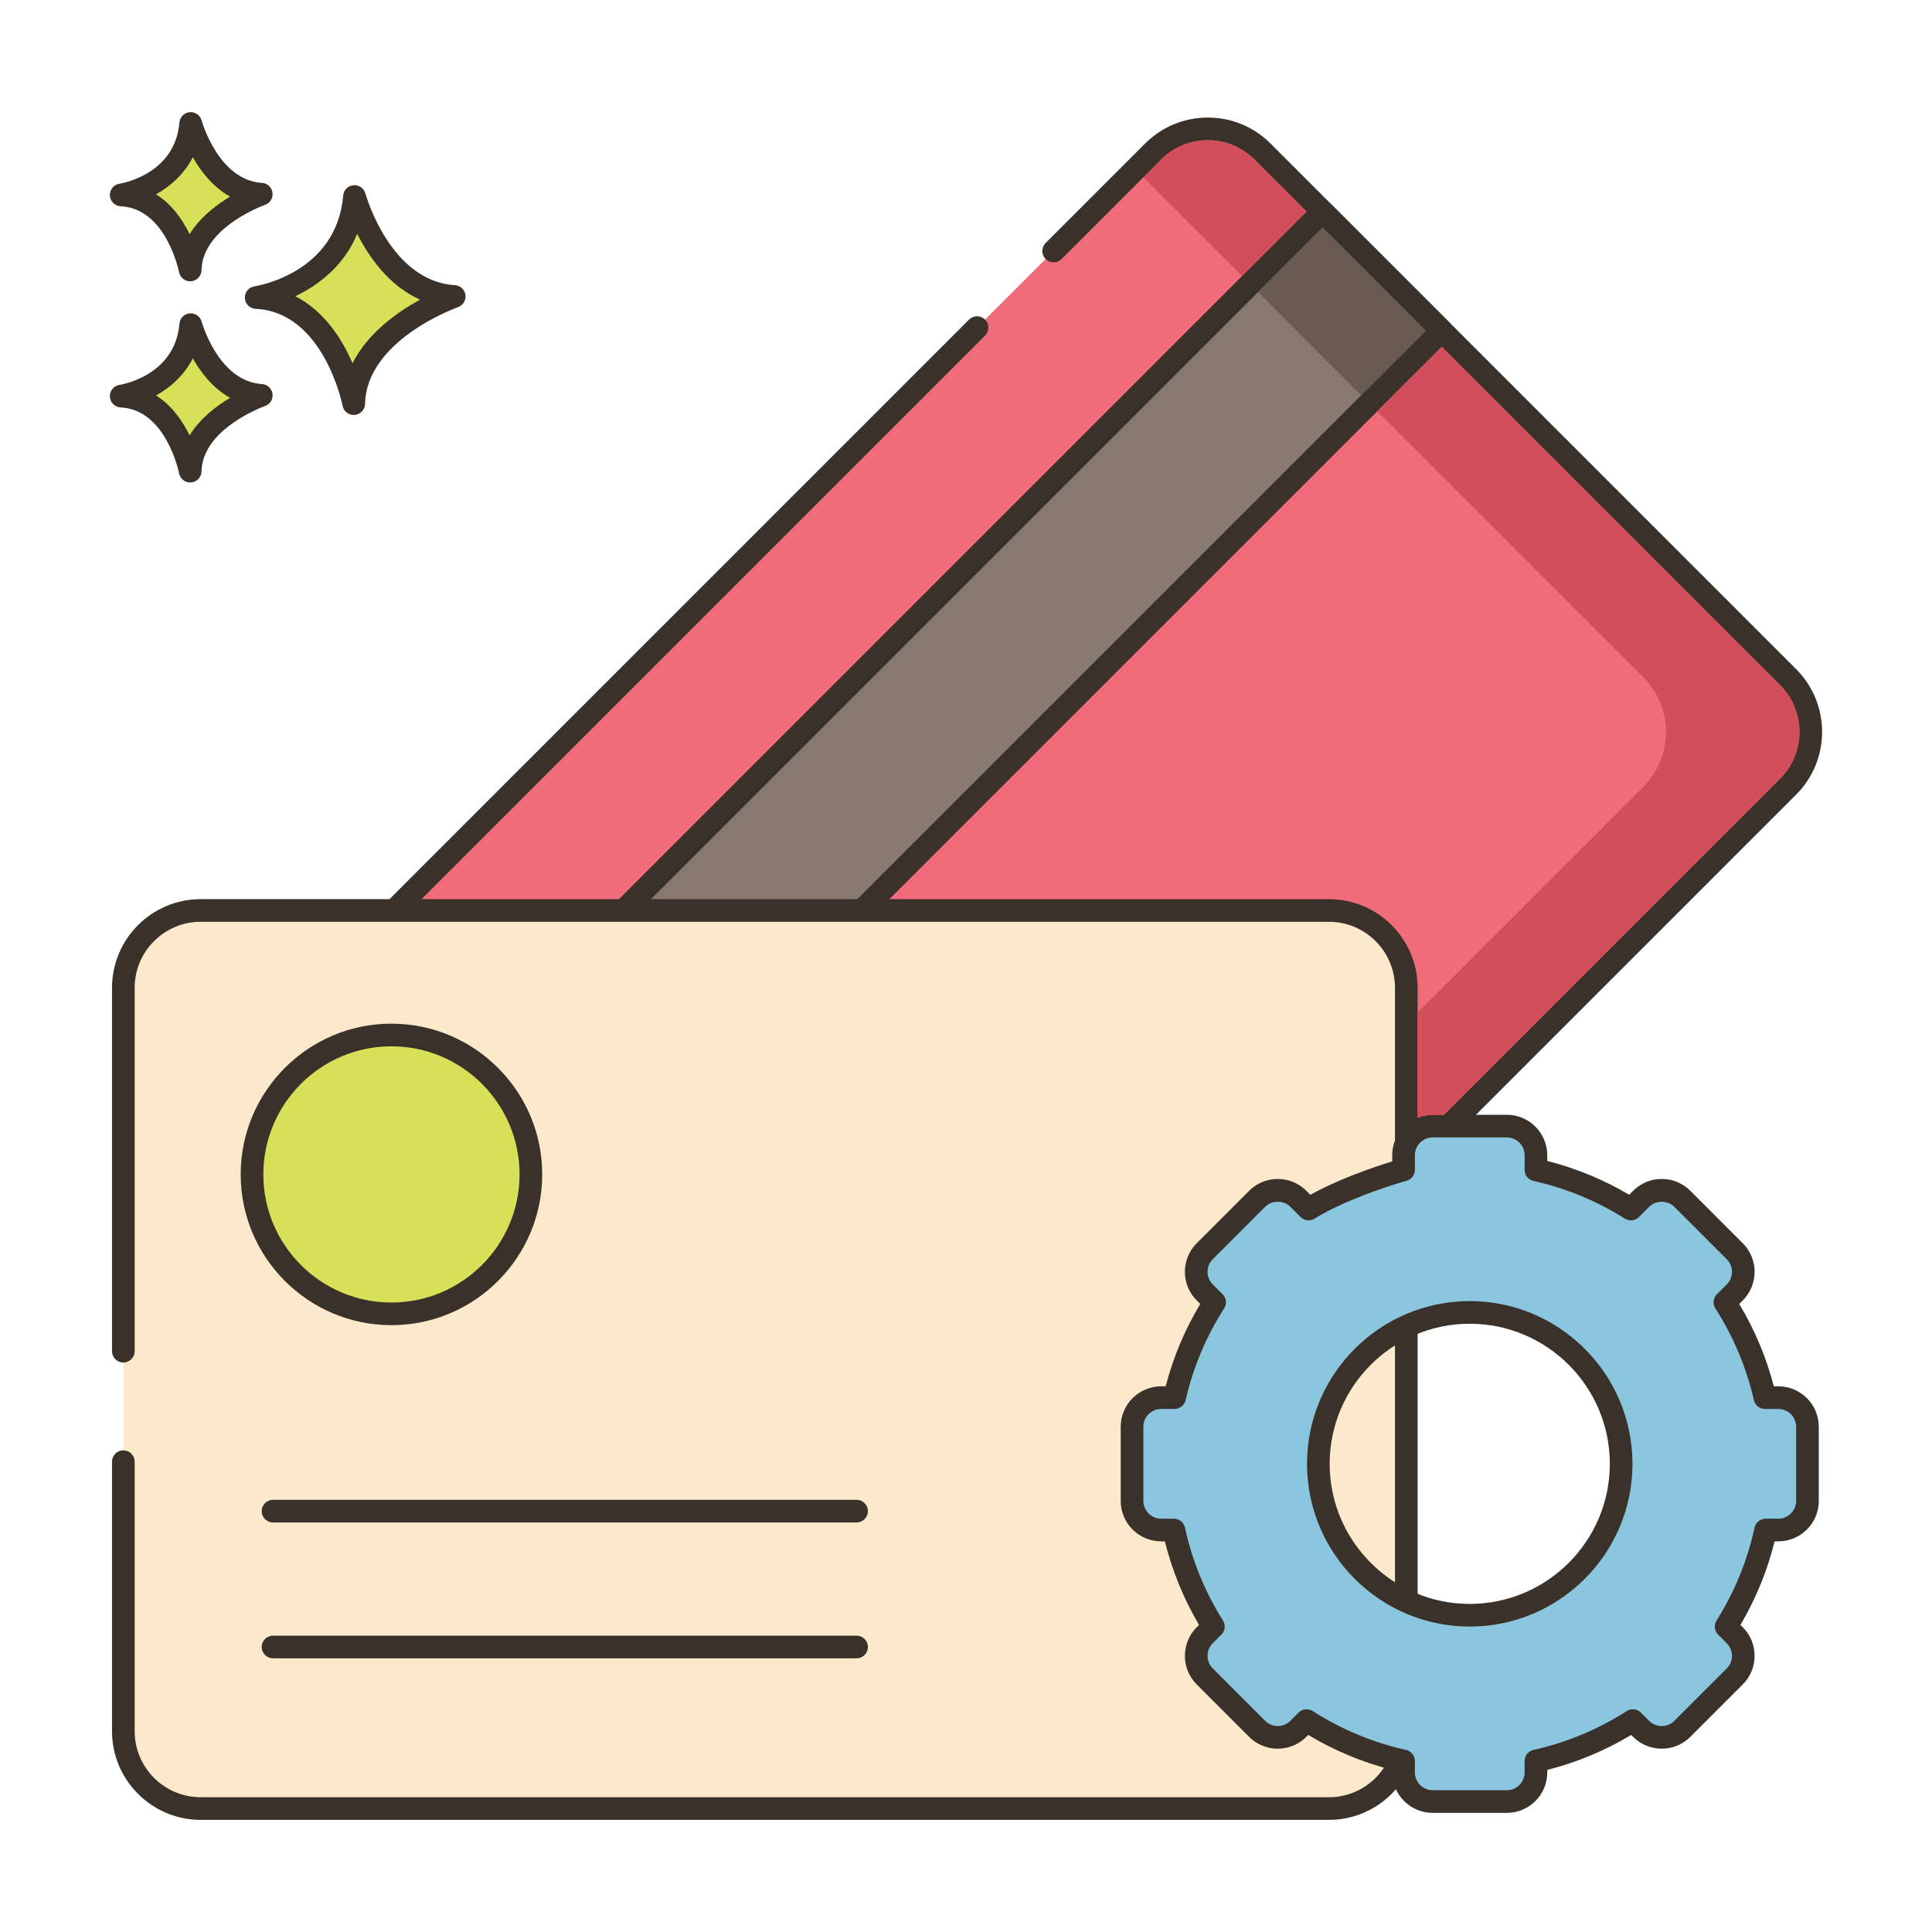 <svg width="200" height="200" viewBox="0 0 200 200" fill="none" xmlns="http://www.w3.org/2000/svg">
<g id="built in payment processing">
<g id="Group">
<path id="Vector" d="M36.694 20.341C36.694 20.341 39.357 30.231 47.024 30.689C47.024 30.689 36.79 34.224 36.617 41.785C36.617 41.785 34.603 31.181 26.52 30.801C26.52 30.801 35.934 29.375 36.694 20.341Z" fill="#D7E057"/>
<path id="Vector_2" d="M36.616 42.956C36.059 42.956 35.574 42.561 35.466 42.006C35.448 41.909 33.518 32.304 26.465 31.973C25.863 31.944 25.381 31.464 25.349 30.863C25.318 30.26 25.748 29.734 26.344 29.644C26.688 29.59 34.855 28.224 35.527 20.243C35.574 19.677 36.022 19.227 36.588 19.175C37.15 19.126 37.677 19.487 37.826 20.036C37.851 20.127 40.372 29.119 47.095 29.521C47.652 29.555 48.108 29.977 48.185 30.531C48.262 31.084 47.936 31.615 47.409 31.799C47.314 31.831 37.941 35.166 37.789 41.813C37.775 42.413 37.312 42.904 36.715 42.953C36.682 42.955 36.648 42.956 36.616 42.956ZM30.569 30.667C33.599 32.206 35.436 35.156 36.495 37.602C38.079 34.461 41.138 32.3 43.487 31.019C40.257 29.58 38.188 26.603 36.976 24.204C35.576 27.61 32.859 29.57 30.569 30.667Z" fill="#3A312A"/>
<path id="Vector_3" d="M19.742 33.607C19.742 33.607 21.625 40.602 27.048 40.927C27.048 40.927 19.809 43.428 19.687 48.774C19.687 48.774 18.262 41.274 12.545 41.006C12.545 41.006 19.203 39.997 19.742 33.607Z" fill="#D7E057"/>
<path id="Vector_4" d="M19.688 49.947C19.131 49.947 18.643 49.551 18.538 48.994C18.525 48.93 17.206 42.399 12.491 42.177C11.89 42.148 11.408 41.668 11.377 41.067C11.345 40.464 11.776 39.938 12.371 39.847C12.602 39.81 18.124 38.876 18.576 33.509C18.623 32.942 19.072 32.491 19.638 32.44C20.206 32.392 20.726 32.752 20.874 33.301C20.891 33.363 22.615 39.488 27.119 39.757C27.677 39.791 28.134 40.214 28.209 40.767C28.286 41.321 27.959 41.852 27.431 42.035C27.368 42.056 20.961 44.341 20.859 48.802C20.845 49.401 20.382 49.893 19.784 49.943C19.752 49.946 19.72 49.947 19.688 49.947ZM16.157 40.941C17.803 41.982 18.909 43.592 19.631 45.066C20.706 43.321 22.377 42.041 23.822 41.181C22.035 40.189 20.788 38.563 19.962 37.099C19.045 38.886 17.607 40.127 16.157 40.941Z" fill="#3A312A"/>
<path id="Vector_5" d="M19.742 12.78C19.742 12.78 21.625 19.776 27.048 20.1C27.048 20.1 19.809 22.601 19.687 27.948C19.687 27.948 18.262 20.448 12.545 20.179C12.545 20.179 19.203 19.171 19.742 12.78Z" fill="#D7E057"/>
<path id="Vector_6" d="M19.687 29.12C19.129 29.12 18.643 28.724 18.536 28.167C18.524 28.103 17.205 21.572 12.49 21.35C11.888 21.321 11.406 20.841 11.375 20.24C11.343 19.638 11.774 19.111 12.369 19.021C12.6 18.985 18.122 18.05 18.574 12.682C18.622 12.115 19.07 11.664 19.636 11.613C20.204 11.566 20.724 11.925 20.872 12.474C20.889 12.536 22.613 18.662 27.118 18.931C27.675 18.965 28.133 19.388 28.208 19.942C28.285 20.496 27.958 21.027 27.43 21.209C27.367 21.231 20.96 23.516 20.858 27.977C20.844 28.576 20.381 29.068 19.783 29.118C19.752 29.12 19.719 29.12 19.687 29.12ZM16.157 20.115C17.803 21.156 18.909 22.767 19.631 24.24C20.706 22.495 22.377 21.215 23.822 20.355C22.036 19.364 20.788 17.738 19.962 16.274C19.045 18.06 17.607 19.302 16.157 20.115Z" fill="#3A312A"/>
<path id="Vector_7" d="M101.144 33.913L36.782 98.275C33.656 101.402 33.656 106.474 36.782 109.6L91.197 164.014C94.323 167.141 99.395 167.141 102.521 164.014L185.109 81.427C188.236 78.3 188.236 73.228 185.109 70.102L130.695 15.688C127.568 12.561 122.497 12.561 119.37 15.688L109.071 25.986L101.144 33.913Z" fill="#F16C7A"/>
<path id="Vector_8" d="M96.859 167.527C94.508 167.527 92.158 166.633 90.368 164.843L35.954 110.429C32.375 106.85 32.375 101.026 35.954 97.447L100.316 33.085C100.774 32.627 101.515 32.627 101.973 33.085C102.431 33.543 102.431 34.285 101.973 34.742L37.611 99.104C36.32 100.395 35.609 102.112 35.609 103.938C35.609 105.764 36.32 107.481 37.611 108.772L92.025 163.186C94.69 165.851 99.027 165.851 101.693 163.186L184.281 80.598C185.572 79.307 186.283 77.59 186.283 75.763C186.283 73.937 185.572 72.22 184.281 70.93L129.867 16.516C128.576 15.225 126.859 14.514 125.034 14.514C123.208 14.514 121.491 15.225 120.2 16.516L109.901 26.814C109.443 27.272 108.701 27.272 108.244 26.814C107.786 26.356 107.786 25.614 108.244 25.157L118.543 14.859C120.276 13.125 122.581 12.17 125.034 12.17C127.487 12.17 129.791 13.125 131.525 14.859L185.938 69.273C189.517 72.852 189.517 78.676 185.938 82.255L103.35 164.843C101.561 166.632 99.21 167.527 96.859 167.527Z" fill="#3A312A"/>
<path id="Vector_9" d="M136.908 21.902L42.996 115.814L55.333 128.151L149.245 34.239L136.908 21.902Z" fill="#87796F"/>
<path id="Vector_10" d="M55.334 129.324C55.034 129.324 54.734 129.21 54.505 128.981L42.168 116.644C41.71 116.187 41.71 115.444 42.168 114.987L136.081 21.074C136.539 20.616 137.28 20.616 137.738 21.074L150.075 33.411C150.533 33.868 150.533 34.611 150.075 35.068L56.163 128.981C55.934 129.21 55.634 129.324 55.334 129.324ZM44.654 115.815L55.334 126.495L147.589 34.24L136.909 23.559L44.654 115.815Z" fill="#3A312A"/>
<path id="Vector_11" d="M12.768 151.312V179.212C12.768 183.635 16.353 187.22 20.775 187.22H137.572C141.995 187.22 145.58 183.635 145.58 179.212V102.259C145.58 97.836 141.995 94.251 137.572 94.251H20.775C16.353 94.251 12.768 97.836 12.768 102.259V139.875V151.312Z" fill="#FCE8CB"/>
<path id="Vector_12" d="M137.572 188.392H20.775C15.714 188.392 11.596 184.274 11.596 179.212V151.312C11.596 150.664 12.12 150.14 12.768 150.14C13.415 150.14 13.94 150.664 13.94 151.312V179.212C13.94 182.981 17.006 186.048 20.775 186.048H137.572C141.342 186.048 144.408 182.981 144.408 179.212V102.259C144.408 98.489 141.342 95.423 137.572 95.423H20.775C17.006 95.423 13.94 98.489 13.94 102.259V139.875C13.94 140.523 13.415 141.047 12.768 141.047C12.12 141.047 11.596 140.523 11.596 139.875V102.259C11.596 97.197 15.714 93.079 20.775 93.079H137.572C142.634 93.079 146.752 97.197 146.752 102.259V179.212C146.752 184.274 142.633 188.392 137.572 188.392Z" fill="#3A312A"/>
<path id="Vector_13" d="M40.522 136.009C48.494 136.009 54.957 129.547 54.957 121.575C54.957 113.603 48.494 107.141 40.522 107.141C32.55 107.141 26.088 113.603 26.088 121.575C26.088 129.547 32.55 136.009 40.522 136.009Z" fill="#D7E057"/>
<path id="Vector_14" d="M40.522 137.181C31.917 137.181 24.916 130.18 24.916 121.575C24.916 112.97 31.917 105.969 40.522 105.969C49.128 105.969 56.129 112.97 56.129 121.575C56.129 130.18 49.128 137.181 40.522 137.181ZM40.522 108.313C33.209 108.313 27.26 114.263 27.26 121.576C27.26 128.889 33.209 134.838 40.522 134.838C47.835 134.838 53.785 128.889 53.785 121.576C53.785 114.263 47.835 108.313 40.522 108.313Z" fill="#3A312A"/>
<path id="Vector_15" d="M88.672 171.667H28.264C27.616 171.667 27.092 171.143 27.092 170.495C27.092 169.848 27.616 169.323 28.264 169.323H88.672C89.32 169.323 89.844 169.848 89.844 170.495C89.844 171.143 89.32 171.667 88.672 171.667Z" fill="#3A312A"/>
<path id="Vector_16" d="M88.672 157.605H28.264C27.616 157.605 27.092 157.081 27.092 156.433C27.092 155.785 27.616 155.261 28.264 155.261H88.672C89.32 155.261 89.844 155.785 89.844 156.433C89.844 157.081 89.32 157.605 88.672 157.605Z" fill="#3A312A"/>
<path id="Vector_17" d="M184.093 144.683H182.704C181.89 141.124 180.471 137.797 178.561 134.814L179.582 133.792C180.76 132.615 180.76 130.706 179.582 129.529L174.154 124.101C172.977 122.924 171.068 122.924 169.891 124.101L168.831 125.161C165.854 123.286 162.54 121.898 159 121.109V119.59C159 117.925 157.65 116.575 155.986 116.575H148.309C146.644 116.575 145.294 117.925 145.294 119.59V121.109C143.418 121.614 138.44 123.286 135.464 125.161L134.404 124.101C133.226 122.924 131.318 122.924 130.139 124.101L124.711 129.529C123.534 130.706 123.534 132.615 124.711 133.792L125.733 134.814C123.822 137.797 122.404 141.124 121.589 144.683H120.2C118.536 144.683 117.186 146.033 117.186 147.698V155.374C117.186 157.039 118.536 158.389 120.2 158.389H121.517C122.3 161.992 123.701 165.363 125.605 168.385L124.711 169.28C123.534 170.457 123.534 172.366 124.711 173.544L130.139 178.972C131.317 180.149 133.226 180.149 134.404 178.972L135.259 178.117C138.288 180.057 141.673 181.489 145.293 182.296V183.483C145.293 185.148 146.643 186.498 148.308 186.498H155.985C157.65 186.498 159 185.148 159 183.483V182.296C162.621 181.488 166.005 180.056 169.034 178.117L169.889 178.972C171.067 180.149 172.975 180.149 174.153 178.972L179.581 173.544C180.758 172.367 180.758 170.457 179.581 169.28L178.686 168.385C180.591 165.363 181.993 161.992 182.775 158.389H184.092C185.757 158.389 187.107 157.039 187.107 155.374V147.698C187.108 146.032 185.758 144.683 184.093 144.683ZM152.147 167.209C143.491 167.209 136.474 160.192 136.474 151.535C136.474 142.879 143.491 135.862 152.147 135.862C160.804 135.862 167.821 142.879 167.821 151.535C167.821 160.192 160.804 167.209 152.147 167.209Z" fill="#8AC6DD"/>
<path id="Vector_18" d="M155.986 187.668H148.309C146.001 187.668 144.123 185.79 144.123 183.481V183.22C141.059 182.443 138.144 181.229 135.432 179.6L135.233 179.799C133.6 181.432 130.945 181.432 129.312 179.799L123.884 174.371C122.252 172.739 122.252 170.082 123.884 168.45L124.126 168.208C122.529 165.504 121.342 162.603 120.587 159.56H120.202C117.893 159.56 116.016 157.682 116.016 155.373V147.697C116.016 145.388 117.893 143.51 120.202 143.51H120.671C121.449 140.509 122.649 137.648 124.249 134.985L123.884 134.62C122.252 132.988 122.252 130.332 123.884 128.7L129.312 123.272C130.103 122.481 131.154 122.045 132.273 122.045C133.391 122.045 134.442 122.481 135.233 123.272L135.649 123.688C138.442 122.115 142.166 120.823 144.123 120.227V119.589C144.123 117.28 146.001 115.402 148.309 115.402H155.986C158.295 115.402 160.172 117.28 160.172 119.589V120.182C163.154 120.939 166 122.113 168.654 123.68L169.062 123.271C169.853 122.48 170.904 122.045 172.023 122.045C173.141 122.045 174.192 122.481 174.983 123.272L180.411 128.7C182.044 130.332 182.044 132.988 180.411 134.62L180.045 134.985C181.645 137.648 182.846 140.509 183.624 143.51H184.093C186.402 143.51 188.28 145.388 188.28 147.697V155.373C188.28 157.682 186.402 159.56 184.093 159.56H183.708C182.953 162.603 181.766 165.504 180.17 168.208L180.411 168.45C182.043 170.082 182.043 172.739 180.411 174.371L174.983 179.799C173.35 181.432 170.695 181.432 169.062 179.799L168.863 179.6C166.152 181.229 163.236 182.443 160.172 183.22V183.481C160.172 185.791 158.295 187.668 155.986 187.668ZM135.261 176.943C135.478 176.943 135.698 177.004 135.893 177.128C138.862 179.031 142.112 180.384 145.55 181.152C146.086 181.271 146.467 181.746 146.467 182.295V183.482C146.467 184.498 147.294 185.325 148.309 185.325H155.986C157.002 185.325 157.828 184.498 157.828 183.482V182.295C157.828 181.746 158.209 181.271 158.745 181.152C162.184 180.384 165.434 179.031 168.402 177.128C168.868 176.83 169.475 176.898 169.863 177.287L170.72 178.143C171.438 178.861 172.607 178.861 173.326 178.143L178.754 172.715C179.473 171.996 179.473 170.827 178.754 170.108L177.859 169.213C177.473 168.827 177.405 168.223 177.696 167.76C179.565 164.795 180.889 161.558 181.631 158.14C181.748 157.601 182.225 157.216 182.777 157.216H184.092C185.109 157.216 185.935 156.39 185.935 155.373V147.697C185.935 146.68 185.108 145.854 184.092 145.854H182.704C182.158 145.854 181.683 145.477 181.562 144.943C180.789 141.566 179.447 138.37 177.573 135.445C177.276 134.982 177.342 134.373 177.731 133.984L178.754 132.963C179.473 132.244 179.473 131.075 178.754 130.356L173.326 124.928C172.63 124.231 171.416 124.231 170.72 124.928L169.659 125.988C169.273 126.374 168.669 126.443 168.206 126.151C165.288 124.312 162.105 123 158.746 122.25C158.209 122.13 157.829 121.655 157.829 121.106V119.588C157.829 118.571 157.002 117.745 155.987 117.745H148.31C147.294 117.745 146.468 118.571 146.468 119.588V121.106C146.468 121.636 146.112 122.1 145.601 122.238C143.72 122.744 138.92 124.367 136.091 126.15C135.628 126.442 135.025 126.373 134.637 125.988L133.577 124.927C132.88 124.23 131.666 124.23 130.97 124.927L125.542 130.355C124.823 131.073 124.823 132.242 125.542 132.961L126.564 133.983C126.953 134.373 127.02 134.98 126.722 135.444C124.849 138.37 123.507 141.565 122.734 144.941C122.613 145.474 122.138 145.852 121.592 145.852H120.203C119.187 145.852 118.361 146.679 118.361 147.695V155.372C118.361 156.388 119.187 157.215 120.203 157.215H121.52C122.072 157.215 122.548 157.599 122.666 158.138C123.408 161.556 124.733 164.793 126.601 167.759C126.892 168.221 126.824 168.825 126.437 169.212L125.543 170.106C124.824 170.825 124.824 171.995 125.543 172.713L130.971 178.141C131.69 178.859 132.859 178.859 133.577 178.141L134.434 177.285C134.657 177.06 134.958 176.943 135.261 176.943ZM152.148 168.38C142.859 168.38 135.302 160.823 135.302 151.535C135.302 142.247 142.859 134.69 152.148 134.69C161.436 134.69 168.992 142.247 168.992 151.535C168.992 160.824 161.436 168.38 152.148 168.38ZM152.148 137.034C144.152 137.034 137.646 143.539 137.646 151.535C137.646 159.531 144.152 166.037 152.148 166.037C160.143 166.037 166.648 159.531 166.648 151.535C166.648 143.539 160.143 137.034 152.148 137.034Z" fill="#3A312A"/>
<path id="Vector_19" d="M186.283 75.766C186.283 77.586 185.572 79.305 184.283 80.594L149.479 115.406H148.314C147.76 115.406 147.236 115.516 146.752 115.711V104.813L170.119 81.445C173.244 78.312 173.244 73.242 170.119 70.117L142.572 42.57L149.252 35.898L184.283 70.93C185.572 72.219 186.283 73.938 186.283 75.766Z" fill="#D34E5C"/>
<path id="Vector_20" d="M135.252 21.898L128.58 28.578L118.361 18.359L120.197 16.516C121.494 15.227 123.205 14.516 125.033 14.516C126.861 14.516 128.58 15.227 129.869 16.516L135.252 21.898Z" fill="#D34E5C"/>
<path id="Vector_21" d="M136.912 23.558L130.234 30.227L140.91 40.915L147.588 34.245L136.912 23.558Z" fill="#695B51"/>
</g>
</g>
</svg>
